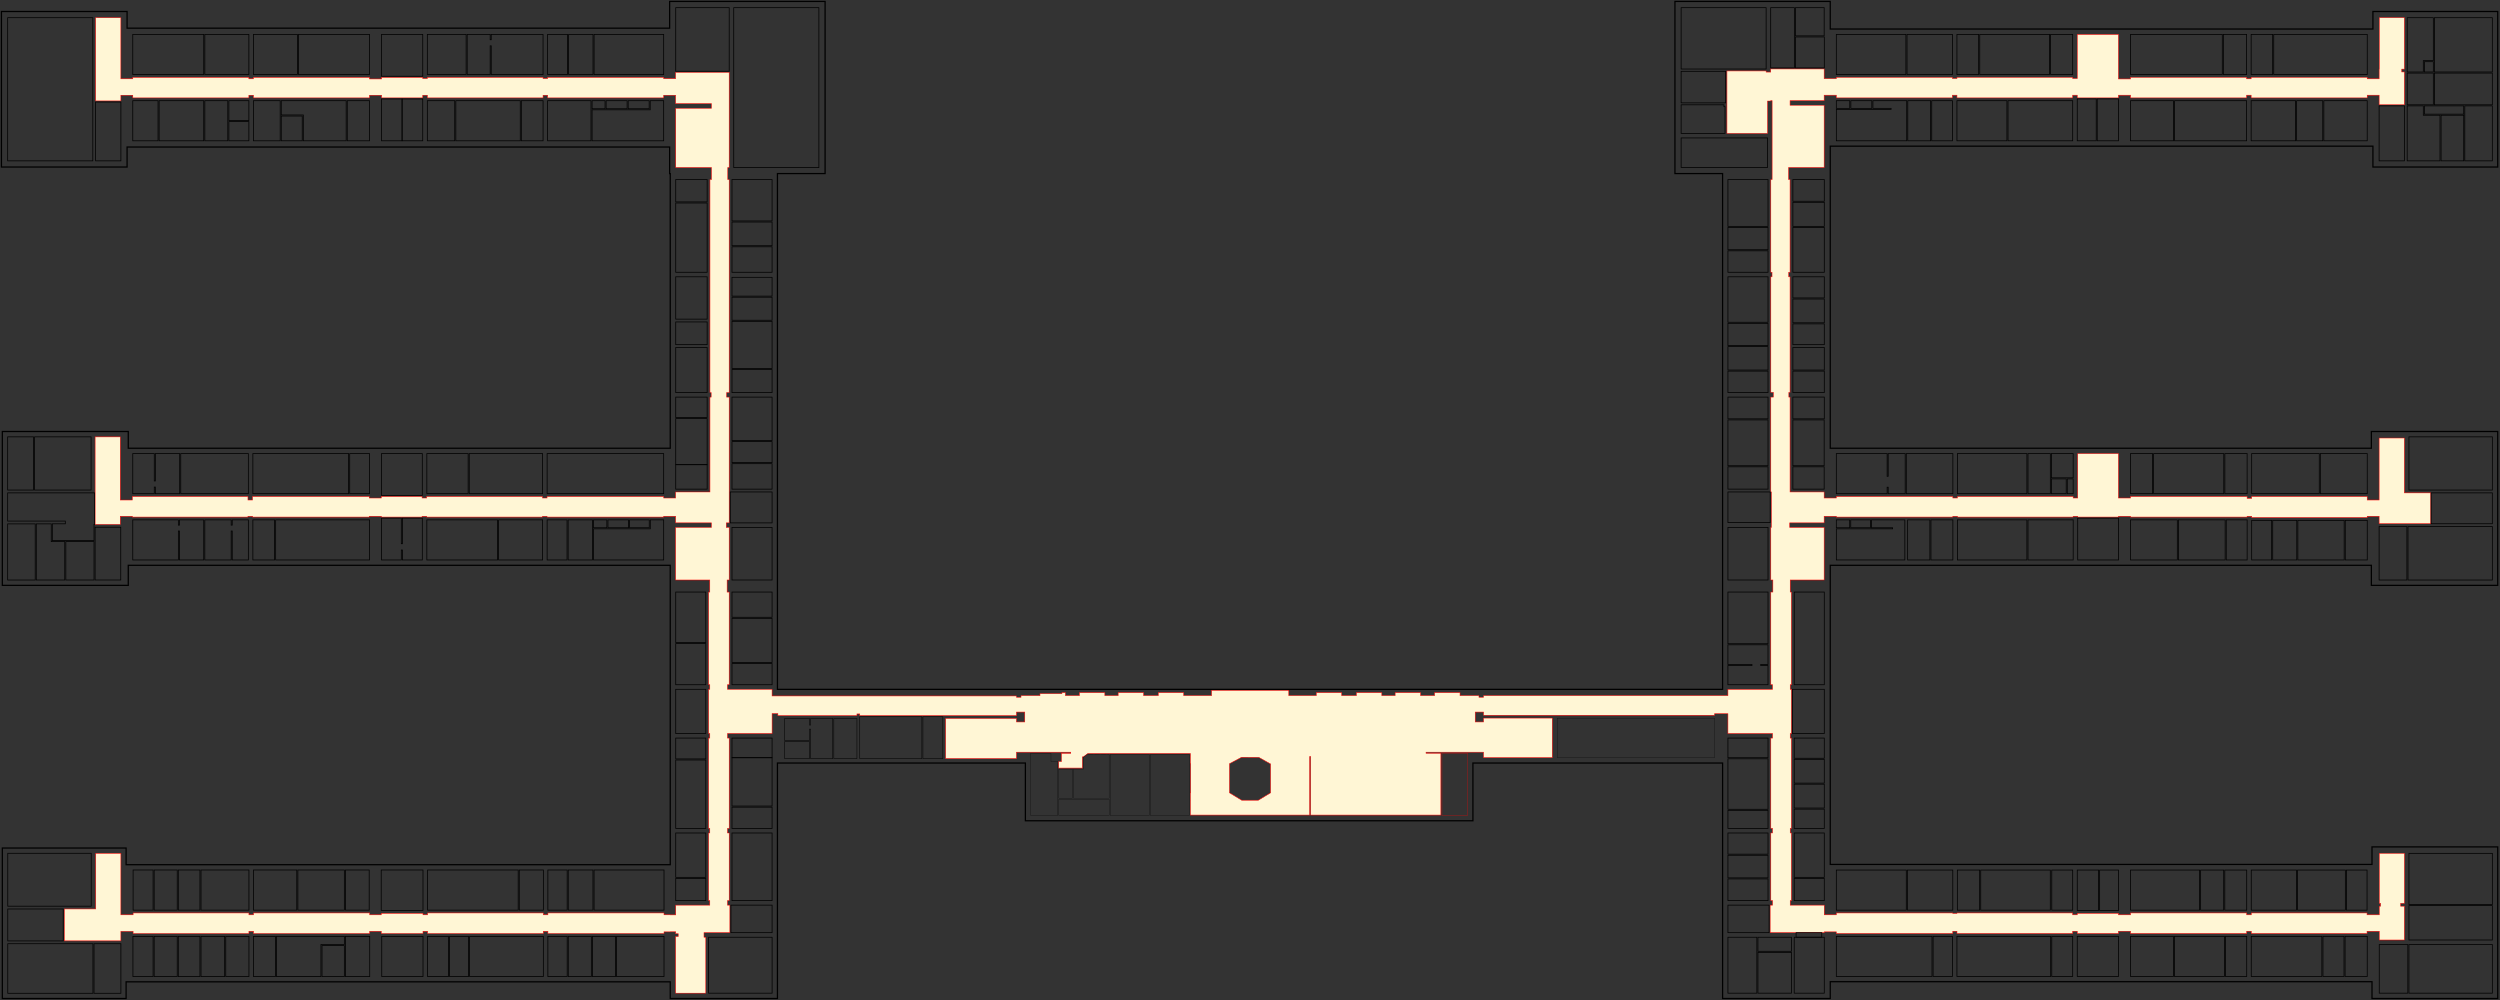 <svg width="739.09pt" height="295.63pt" fill-rule="evenodd" version="1.1" viewBox="0 0 739.09 295.63" xmlns="http://www.w3.org/2000/svg">
 <rect x="0" y="0" width="739.09" height="295.63" fill="#333333" stroke="none"/>
 <g>
  <g>
   <path transform="scale(.75)" d="m37.699 6.977v32.812h9.957v-2.252h4.689v1.053h45.76v-1.053h1.789v1.053h45.76v-1.053h4.742v1.053h16.254v-1.053h1.791v1.053h45.627v-1.053h1.791v1.053h45.758v-1.053h4.689v3.33h14.121v1.799h-14.061v23.367h14.061v4.748h-0.578v83.957h0.473v1.791h-0.473v37.395h-13.543v2.389h-4.691v-0.609h-45.984v0.609h-1.793v-0.609h-45.67v0.609h-1.793v-0.609h-16.084v0.609h-4.748v-0.609h-46.01v1.395h-1.793v-1.395h-45.592v1.395h-4.746v-24.895h-9.914v34.512h9.914v-3.217h4.746v0.318h45.592v-0.318h1.793v0.318h46.01v-0.318h4.748v0.318h16.084v-0.318h1.793v0.318h45.67v-0.318h1.793v0.318h45.984v-0.318h4.691v2.611h14.1v1.791h-14.1v20.73h13.477v4.742h-0.463v36.537h0.463v1.793h-0.463v17.439h0.463v1.791h-0.463v35.615h0.463v1.793h-0.463v26.658h0.463v1.793h-13.422v3.836h-2.16v-0.029h-2.461v-0.734h-45.773v0.734h-1.791v-0.734h-45.645v0.734h-1.793v-0.609h-16.471v0.609h-4.531v-0.734h-45.82v0.734h-1.791v-0.734h-45.664v0.734h-4.809v-24.266h-9.908v21.961h-12.412v12.584h22.32v-3.777h4.809v0.889h45.664v-0.91h1.791v0.91h45.82v-0.91h4.531v0.91h16.471v-0.91h1.793v0.91h45.645v-0.91h1.791v0.91h45.773v-0.66h2.461v-0.029h2.16v0.346h-0.055v0.402h1.029v1.105h-1.029v22.332h11.908v-22.051h-0.711v-1.789h10.199v-10.855h-0.936v-1.793h0.668v-26.658h-0.668v-1.793h0.668v-35.613h-0.668v-1.791h17.58v-7.852h2.275v0.816h31.174v-0.684h1.107v0.684h61.775v-1.422h3.268v3.898h-3.268v-1.369h-27.924v15.805h27.924v-2.525h21.391v0.422h-3.684v3.277h-1.055v2.57h9.326v-4.434h0.422l1.723-1.305h40.418v0.998h-0.014v3.008h0.137v11.473h-0.131v2.863h0.016v0.053h-0.016v5.861h47.029v-23.07h0.395v23.07h51.336v-20.891l-4e-4 -3.474-5.849-3.9e-4v-0.422h22.652v2.16h27.1v-15.594h-27.1v1.523h-3.268v-3.898h3.268v1.268h91.068v-0.609h5.269v7.797h17.58v1.791h-0.668v35.615h0.668v1.793h-0.668v26.658h0.668v1.793h-0.936v10.854h21.342v-0.316h4.744v0.658h45.916v-0.908h1.633v0.908h45.627v-0.908h1.791v0.908h16.254v-0.908h4.742v0.908h45.807v-0.908h1.791v0.908h45.645v-0.898h4.809v3.441h9.904v-13.33h-1.475v-1.107h1.5v-19.729h-9.93v19.729h0.527v1.107h-0.527v3.408h-4.809v-0.736h-45.645v0.736h-1.791v-0.736h-45.807v0.736h-4.742v-0.609h-16.254v0.609h-1.791v-0.736h-45.627v0.178h-1.633v-0.178h-45.916v0.736h-4.744v-3.816h-13.422v-1.793h0.463v-26.658h-0.463v-1.793h0.463v-35.615h-0.463v-1.791h0.463v-17.438h-0.463v-1.793h0.463v-36.537h-0.463v-4.742h13.371v-20.732h-13.572v-1.791h13.572v-2.611h4.795v0.318h45.941v-0.318h1.793v0.318h45.627v-0.318h1.789v0.318h16.07v-0.318h4.742v0.318h45.969v-0.318h1.791v0.508h45.549v-0.508h4.689v2.953h20.377v-12.17h-10.42v-21.615h-9.957v24.432h-4.689v-1.395h-45.549v0.738h-1.791v-0.738h-45.969v0.609h-4.742v-17.52h-16.07v17.52h-1.789v-0.609h-45.627v0.609h-1.793v-0.609h-45.941v0.609h-4.795v-2.389h-13.438v-37.393h-0.473v-1.863h0.471v-45.553l-0.523-2e-3v-1.793h0.525v-36.537h-0.578v-4.742h14.016v-24.561h-13.438v-1.791h13.438v-2.152h4.795v1.053h45.758v-1.053h1.791v1.053h45.627v-1.053h1.791v1.053h16.254v-1.053h4.742v1.053h45.76v-1.053h1.791v1.053h45.76v-1.053h4.689v3.779h9.957v-12.961h-1.027v-1.107h1.027v-20.27h-9.904v20.27h-0.053v3.809h-4.689v-0.58h-45.76v0.58h-1.789v-0.58h-45.762v0.633h-4.742v-17.545h-16.254v17.387h-1.791v-0.475h-45.627v0.475h-1.791v-0.475h-45.758v0.527h-4.795v-3.82h-21.076v1.225h-1.791v-0.434h-15.451v24.604h16.008v-12.752h1.234v-0.139h0.559v31.096h-0.506v36.535h0.475v1.793s-0.394 2e-3 -0.471 2e-3v45.553h0.998v1.863h-1.002v37.393h0.211v13.979h-0.211v20.73h0.809v4.742h-0.809v36.537h0.668v1.793h-17.58v2.504h-96.338v0.633h-1.791v-0.633h-7.467v-1.195h-10.037v1.195h-5.506v-1.195h-10.037v1.195h-5.242v-1.195h-10.037v1.195h-5.769v-1.195h-10.037v1.195h-10.824v-2.107h-30.453v2.107h-10.971v-1.195h-10.037v1.195h-5.769v-1.195h-10.037v1.195h-5.242v-1.195h-10.037v1.195h-5.506v-1.195h-1.385v0.432h-8.65v0.764h-7.469v0.633h-1.791v-0.521h-96.332v-2.613h-17.58v-1.793h0.668v-36.537h-0.809v-4.742h0.809v-20.732h-1.129v-1.791h1.129v-49.578h-1.002v-1.791h1.002v-83.957h-0.549v-4.742h0.549v-37.541h-21.129v2.504h-4.689v-0.527h-45.758v0.475h-1.791v-0.475h-45.627v0.475h-1.791v-0.475h-16.254v0.633h-4.742v-0.633h-45.76v0.58h-1.789v-0.58h-45.76v0.58h-4.689v-24.078zm451.74 291.52 6.748 0.043 4.648 2.609v11.357l-4.812 2.916h-6.584c-1.423-0.777-3.394-2.145-4.791-2.916v-11.473z" fill="#fff6d5" fill-rule="evenodd" stroke="#f00" stroke-width=".2"/>
   <path d="m197.97 0.43v7.904h-160.4v-4.939h-37.145v45.996h37.145v-5.928h160.4v7.863h0.179v81.188h-160.23v-4.939h-37.229v45.479h37.229v-5.927h160.23v88.515h-160.87v-4.939h-36.59v44.494h36.59v-4.939h160.87v4.939h31.69v-69.622h73.3v17.067h132.31v-17.067h73.812v69.622h31.829v-4.976h160.16v4.976h37.168v-44.828h-37.168v5.191h-160.16v-88.432h159.97v5.927h37.351v-45.482h-37.351v4.939h-159.97v-89.309h160.43v6.186h36.893v-45.998h-36.893v5.197h-160.43v-8.161h-45.917v50.882h14.087v152.5h-279.42v-152.49h14.087v-50.896h-45.956z" fill="none" stroke="#000" stroke-width=".374"/>
   <path id="aud-a115" transform="scale(.75)" d="m309.29 283.21v8.67h9.799v-4.482h0.422v11.617h8.746v-15.805h-8.746v2.607h-0.422v-2.607h-9.799z" fill="none" stroke="#000" stroke-width=".2"/>
   <rect x="231.97" y="219.23" width="7.349" height="5.035" fill="none" stroke="#000" stroke-width=".15"/>
   <rect id="aud-a113" x="246.51" y="212.41" width="6.836" height="11.854" fill="none" stroke="#000" stroke-width=".15"/>
   <rect id="aud-a111" x="254.18" y="211.9" width="18.355" height="12.368" fill="none" stroke="#000" stroke-width=".15"/>
   <rect x="272.85" y="211.9" width="5.888" height="12.368" fill="none" stroke="#000" stroke-width=".15"/>
  </g>
  <g fill="none">
   <g stroke="#000" stroke-width=".225">
    <rect id="aud-k124" x="199.77" y="53.085" width="9.286" height="6.608" ref="aud-k124"/>
    <rect id="aud-k127" x="216.4" y="53.085" width="11.854" height="12.233" ref="aud-k127"/>
    <rect id="aud-k122" x="199.77" y="60.009" width="9.286" height="20.48" ref="aud-k122"/>
    <rect id="aud-k125" x="216.4" y="65.634" width="11.854" height="7.014" ref="aud-k125"/>
    <rect id="aud-k123" x="216.4" y="72.964" width="11.854" height="7.525" ref="aud-k123"/>
    <rect id="aud-k120" x="199.77" y="81.833" width="9.286" height="12.515" ref="aud-k120"/>
    <rect id="aud-k121" x="216.4" y="81.984" width="11.854" height="5.561" ref="aud-k121"/>
    <rect id="aud-k119" x="216.4" y="87.861" width="11.854" height="6.817" ref="aud-k119"/>
    <rect id="aud-k117" x="216.4" y="94.994" width="11.854" height="13.929" ref="aud-k117"/>
    <rect id="aud-k118a" x="199.77" y="95.178" width="9.286" height="6.717" ref="aud-k118a"/>
    <rect id="aud-k118" x="199.77" y="102.73" width="9.286" height="13.328" ref="aud-k118"/>
    <rect id="aud-k115" x="216.4" y="109.24" width="11.854" height="6.814" ref="aud-k115"/>
    <rect id="aud-k116" x="199.77" y="117.4" width="9.286" height="6.035" ref="aud-k116"/>
    <rect id="aud-k113" x="216.4" y="117.4" width="11.854" height="12.845" ref="aud-k113"/>
    <rect id="aud-k114" x="199.77" y="123.75" width="9.286" height="13.633" ref="aud-k114"/>
    <rect id="aud-k111" x="216.4" y="130.56" width="11.854" height="6.204" ref="aud-k111"/>
    <rect id="aud-k112" x="199.77" y="137.38" width="9.286" height="7.231" ref="aud-k112"/>
    <rect x="216.4" y="137.08" width="11.854" height="7.528"/>
    <rect id="aud-k109b" x="215.89" y="145.44" width="12.368" height="9.145" ref="aud-k109b"/>
    <rect id="aud-k109a" x="216.4" y="155.92" width="11.854" height="15.549" ref="aud-k109a"/>
    <rect id="aud-k110" x="199.77" y="175.03" width="8.891" height="14.926" ref="aud-k110"/>
    <rect x="216.4" y="175.03" width="11.854" height="7.458"/>
    <rect id="aud-k109" x="216.4" y="182.8" width="11.854" height="13.04" ref="aud-k109"/>
    <rect id="aud-k107" x="216.4" y="196.16" width="11.854" height="6.274" ref="aud-k107"/>
    <rect id="aud-k110a" x="199.77" y="190.27" width="8.891" height="12.162" ref="aud-k110a"/>
    <rect id="aud-k108a" x="199.77" y="203.78" width="8.891" height="13.079" ref="aud-k108a"/>
    <rect id="aud-k108" x="199.77" y="218.2" width="8.891" height="6.167" ref="aud-k108"/>
    <rect x="216.4" y="218.2" width="11.854" height="5.811"/>
    <rect id="aud-k105" x="216.4" y="224.01" width="11.854" height="14.288" ref="aud-k105"/>
    <rect id="aud-k103" x="216.4" y="238.62" width="11.854" height="6.297" ref="aud-k103"/>
    <rect id="aud-k106" x="199.77" y="224.68" width="8.891" height="20.229" ref="aud-k106"/>
    <rect id="aud-k101" x="216.4" y="246.26" width="11.854" height="19.994" ref="aud-k101"/>
    <rect id="aud-k102" x="199.77" y="259.69" width="8.891" height="6.564" ref="aud-k102"/>
    <rect id="aud-k104" x="199.77" y="246.26" width="8.891" height="13.114" ref="aud-k104"/>
    <rect x="209.49" y="277.08" width="18.77" height="16.538"/>
    <rect id="aud-k101a" x="216.09" y="267.59" width="12.167" height="8.14" ref="aud-k101a"/>
   </g>
   <g stroke="#000">
    <rect x="2.269" y="5.232" width="25.171" height="42.321" stroke-width=".225"/>
    <rect id="aud-g101" x="28.27" y="30.156" width="7.468" height="17.397" stroke-width=".225" ref="aud-g101"/>
    <rect id="aud-g102" x="39.255" y="10.172" width="20.983" height="11.854" stroke-width=".225" ref="aud-g102"/>
    <rect x="60.554" y="10.172" width="13.02" height="11.854" stroke-width=".225"/>
    <rect id="aud-g106" x="74.917" y="10.172" width="13.001" height="11.854" stroke-width=".225" ref="aud-g106"/>
    <rect id="aud-g108" x="88.234" y="10.172" width="21.002" height="11.854" stroke-width=".225" ref="aud-g108"/>
    <rect id="aud-g110" x="112.79" y="10.172" width="12.19" height="12.368" stroke-width=".225" ref="aud-g110"/>
    <rect id="aud-g110a" x="126.33" y="10.172" width="11.471" height="11.854" stroke-width=".225" ref="aud-g110a"/>
    <path id="aud-g110b" transform="scale(.75)" d="m184.15 13.562v15.807h9.062v-11.303h0.422v11.303h20.426v-15.807h-20.426v2.107h-0.422v-2.107h-9.062z" stroke-width=".3" ref="aud-g110b"/>
    <rect id="aud-g112" x="161.89" y="10.172" width="5.889" height="11.854" stroke-width=".225" ref="aud-g112"/>
    <rect id="aud-g112a" x="168.1" y="10.172" width="7.221" height="11.854" stroke-width=".225" ref="aud-g112a"/>
    <rect id="aud-g114" x="175.63" y="10.172" width="20.577" height="11.854" stroke-width=".225" ref="aud-g114"/>
    <rect x="199.77" y="2.269" width="15.806" height="18.789" stroke-width=".225"/>
    <rect x="216.92" y="2.269" width="25.172" height="47.26" stroke-width=".225"/>
    <rect x="39.255" y="29.771" width="7.468" height="11.855" stroke-width=".225"/>
    <rect id="aud-g105" x="47.039" y="29.771" width="13.198" height="11.855" stroke-width=".225" ref="aud-g105"/>
    <rect id="aud-g107" x="60.554" y="29.771" width="6.797" height="11.855" stroke-width=".225" ref="aud-g107"/>
    <rect x="67.666" y="35.95" width="5.908" height="5.676" stroke-width=".225"/>
    <rect id="aud-g107a" x="67.666" y="29.771" width="5.908" height="5.863" stroke-width=".225" ref="aud-g107a"/>
    <rect id="aud-g109a" x="74.917" y="29.771" width="7.913" height="11.855" stroke-width=".225" ref="aud-g109a"/>
    <rect x="83.146" y="34.305" width="6.204" height="7.321" stroke-width=".225"/>
    <path id="aud-g109" transform="scale(.75)" d="m110.86 39.695v5.623h8.693v10.184h16.9v-10.184-5.623h-25.594z" stroke-width=".3" ref="aud-g109"/>
    <rect id="aud-g111" x="102.66" y="29.771" width="6.579" height="11.855" stroke-width=".225" ref="aud-g111"/>
    <rect id="aud-g113" x="112.79" y="29.258" width="6.081" height="12.368" stroke-width=".225" ref="aud-g113"/>
    <rect id="aud-g115a" x="118.87" y="29.258" width="6.109" height="12.368" stroke-width=".225" ref="aud-g115a"/>
    <rect id="aud-g115" x="126.33" y="29.771" width="8.112" height="11.855" stroke-width=".225" ref="aud-g115"/>
    <rect id="aud-g117" x="134.76" y="29.771" width="19.047" height="11.855" stroke-width=".225" ref="aud-g117"/>
    <rect id="aud-g119" x="154.12" y="29.771" width="6.429" height="11.855" stroke-width=".225" ref="aud-g119"/>
    <rect id="aud-g121" x="161.89" y="29.771" width="12.833" height="11.855" stroke-width=".225" ref="aud-g121"/>
    <rect x="175.04" y="29.771" width="3.833" height="2.38" stroke-width=".225"/>
    <rect x="179.19" y="29.771" width="6.204" height="2.38" stroke-width=".225"/>
    <rect x="185.71" y="29.771" width="6.204" height="2.38" stroke-width=".225"/>
    <path transform="scale(.75)" d="m256.3 39.695v3.594h-22.92v12.213h22.92 5.307v-15.807h-5.307z" stroke-width=".3"/>
   </g>
   <g stroke="#000">
    <rect id="aud-i101" x="510.84" y="53.085" width="11.854" height="13.833" stroke-width=".225" ref="aud-i101"/>
    <rect id="aud-i103" x="510.84" y="67.234" width="11.854" height="6.599" stroke-width=".225" ref="aud-i103"/>
    <rect id="aud-i102" x="530.04" y="53.085" width="9.286" height="6.41" stroke-width=".225" ref="aud-i102"/>
    <rect id="aud-i104" x="530.04" y="59.811" width="9.286" height="7.107" stroke-width=".225" ref="aud-i104"/>
    <rect id="aud-i106" x="530.04" y="67.234" width="9.286" height="13.255" stroke-width=".225" ref="aud-i106"/>
    <rect id="aud-i105" x="510.84" y="74.149" width="11.854" height="6.34" stroke-width=".225" ref="aud-i105"/>
    <rect id="aud-i107" x="510.84" y="81.833" width="11.854" height="13.437" stroke-width=".225" ref="aud-i107"/>
    <rect id="aud-i108" x="530.04" y="81.833" width="9.286" height="6.252" stroke-width=".225" ref="aud-i108"/>
    <rect id="aud-i110" x="530.04" y="88.401" width="9.286" height="7.033" stroke-width=".225" ref="aud-i110"/>
    <rect id="aud-i109" x="510.84" y="95.586" width="11.854" height="6.566" stroke-width=".225" ref="aud-i109"/>
    <rect x="530.04" y="95.751" width="9.286" height="6.144" stroke-width=".225"/>
    <rect id="aud-i111" x="510.84" y="102.47" width="11.854" height="6.929" stroke-width=".225" ref="aud-i111"/>
    <rect id="aud-i112" x="530.04" y="102.73" width="9.286" height="6.672" stroke-width=".225" ref="aud-i112"/>
    <rect id="aud-i114" x="530.04" y="109.71" width="9.286" height="6.34" stroke-width=".225" ref="aud-i114"/>
    <rect id="aud-i113" x="510.84" y="109.71" width="11.854" height="6.34" stroke-width=".225" ref="aud-i113"/>
    <rect id="aud-i115" x="510.84" y="117.4" width="11.854" height="6.43" stroke-width=".225" ref="aud-i115"/>
    <rect id="aud-i116" x="530.03" y="117.39" width="9.292" height="6.438" stroke-width=".225" ref="aud-i116"/>
    <rect id="aud-i118" x="530.04" y="124.14" width="9.247" height="13.554" stroke-width=".225" ref="aud-i118"/>
    <rect id="aud-i117" x="510.84" y="124.14" width="11.854" height="13.554" stroke-width=".225" ref="aud-i117"/>
    <rect id="aud-i117a" x="510.84" y="138.01" width="11.854" height="6.593" stroke-width=".225" ref="aud-i117a"/>
    <rect id="aud-i120" x="530.04" y="138.01" width="9.247" height="6.599" stroke-width=".225" ref="aud-i120"/>
    <rect id="aud-i119a" x="510.84" y="145.44" width="12.487" height="9.046" stroke-width=".225" ref="aud-i119a"/>
    <rect id="aud-i119" x="510.84" y="155.92" width="11.854" height="15.549" stroke-width=".225" ref="aud-i119"/>
    <rect id="aud-i121a" x="510.84" y="175.03" width="11.854" height="15.282" stroke-width=".225" ref="aud-i121a"/>
    <rect id="aud-i122" x="530.43" y="175.03" width="8.891" height="27.404" stroke-width=".225" ref="aud-i122"/>
    <path id="aud-i121" transform="scale(.75)" d="m681.11 254.17v7.744h9.484v0.422h-9.484v7.574h15.805v-7.574h-2.869v-0.422h2.869v-7.744h-15.805z" stroke-width=".3" ref="aud-i121"/>
    <rect id="aud-i124b" x="529.92" y="203.78" width="9.404" height="13.079" stroke-width=".225" ref="aud-i124b"/>
    <rect id="aud-i124" x="530.43" y="218.2" width="8.891" height="5.969" stroke-width=".225" ref="aud-i124"/>
    <rect id="aud-i126" x="530.43" y="224.49" width="8.891" height="7.031" stroke-width=".225" ref="aud-i126"/>
    <rect x="530.43" y="231.83" width="8.891" height="7.059" stroke-width=".225"/>
    <rect id="aud-i130" x="530.43" y="239.21" width="8.891" height="5.704" stroke-width=".225" ref="aud-i130"/>
    <rect id="aud-i132" x="530.43" y="246.26" width="8.891" height="13.114" stroke-width=".225" ref="aud-i132"/>
    <rect id="aud-i134" x="530.43" y="259.69" width="8.891" height="6.564" stroke-width=".225" ref="aud-i134"/>
    <rect id="aud-i131a" x="510.84" y="267.59" width="12.167" height="8.14" stroke-width=".225" ref="aud-i131a"/>
    <rect id="aud-i129" x="510.84" y="259.84" width="11.854" height="6.406" stroke-width=".225" ref="aud-i129"/>
    <rect id="aud-i127" x="510.84" y="252.84" width="11.854" height="6.693" stroke-width=".225" ref="aud-i127"/>
    <rect id="aud-i125" x="510.84" y="246.26" width="11.854" height="6.263" stroke-width=".225" ref="aud-i125"/>
    <rect id="aud-i123a" x="510.84" y="239.56" width="11.854" height="5.349" stroke-width=".225" ref="aud-i123a"/>
    <rect id="aud-i123" x="510.84" y="224.33" width="11.854" height="14.92" stroke-width=".225" ref="aud-i123"/>
    <rect x="510.84" y="218.2" width="11.854" height="5.811" stroke-width=".225"/>
    <rect x="510.84" y="277.08" width="8.555" height="16.538" stroke-width=".225"/>
    <rect x="519.71" y="281.55" width="9.899" height="12.067" stroke-width=".225"/>
    <rect id="aud-i131" x="519.71" y="277.08" width="9.899" height="4.155" stroke-width=".225" ref="aud-i131"/>
    <rect x="530.43" y="277.08" width="8.891" height="16.538" stroke-width=".225"/>
    <rect x="530.99" y="275.73" width="7.587" height="1.343" stroke-width=".225"/>
   </g>
   <g stroke="#000" stroke-width=".225">
    <rect x="542.88" y="257.22" width="20.686" height="11.855"/>
    <rect id="aud-d119" x="563.88" y="257.22" width="13.435" height="11.855" ref="aud-d119"/>
    <rect id="aud-d117" x="578.66" y="257.22" width="6.599" height="11.855" ref="aud-d117"/>
    <rect id="aud-d113a" x="606.58" y="257.22" width="6.184" height="11.855" ref="aud-d113a"/>
    <rect id="aud-d115" x="585.58" y="257.22" width="20.558" height="11.855" ref="aud-d115"/>
    <rect id="aud-d113" x="614.11" y="257.22" width="6.303" height="11.949" ref="aud-d113"/>
    <rect id="aud-d111" x="620.73" y="257.22" width="5.571" height="11.949" ref="aud-d111"/>
    <rect id="aud-d109" x="629.86" y="257.22" width="20.419" height="11.855" ref="aud-d109"/>
    <rect id="aud-d109a" x="650.59" y="257.22" width="6.822" height="11.855" ref="aud-d109a"/>
    <rect id="aud-d107" x="657.73" y="257.22" width="6.48" height="11.855" ref="aud-d107"/>
    <rect id="aud-d105a" x="665.55" y="257.22" width="13.371" height="11.855" ref="aud-d105a"/>
    <rect id="aud-d105b" x="679.24" y="257.22" width="14.127" height="11.855" ref="aud-d105b"/>
    <rect id="aud-d103" x="693.68" y="257.22" width="6.105" height="11.855" ref="aud-d103"/>
    <rect id="aud-d101" x="712.17" y="252.28" width="24.657" height="15.134" ref="aud-d101"/>
    <rect id="aud-d100" x="712.17" y="267.73" width="24.657" height="10.166" ref="aud-d100"/>
    <rect x="712.17" y="279.24" width="24.657" height="14.374"/>
    <rect id="aud-d102" x="703.39" y="279.24" width="8.456" height="14.374" ref="aud-d102"/>
    <rect id="aud-d120" x="542.88" y="276.82" width="28.293" height="11.854" ref="aud-d120"/>
    <rect id="aud-d118" x="571.49" y="276.82" width="5.71" height="11.854" ref="aud-d118"/>
    <rect id="aud-d116" x="578.54" y="276.82" width="27.72" height="11.854" ref="aud-d116"/>
    <rect id="aud-d114a" x="606.58" y="276.82" width="6.184" height="11.854" ref="aud-d114a"/>
    <rect id="aud-d114" x="614.11" y="276.82" width="12.19" height="11.854" ref="aud-d114"/>
    <rect id="aud-d112a" x="629.86" y="276.82" width="12.674" height="11.854" ref="aud-d112a"/>
    <rect id="aud-d112" x="642.85" y="276.82" width="14.764" height="11.854" ref="aud-d112"/>
    <rect id="aud-d110" x="657.93" y="276.82" width="6.283" height="11.854" ref="aud-d110"/>
    <rect id="aud-d108" x="665.55" y="276.82" width="20.879" height="11.854" ref="aud-d108"/>
    <rect x="686.75" y="276.82" width="6.223" height="11.854"/>
    <rect id="aud-d104" x="693.29" y="276.82" width="6.549" height="11.854" ref="aud-d104"/>
   </g>
   <g stroke="#000">
    <path id="aud-e117" transform="scale(.75)" d="m723.84 178.79v15.807h20.027v-2.553h0.422v2.553h6.697v-15.807h-6.697v8.957h-0.422v-8.957h-20.027z" stroke-width=".3" ref="aud-e117"/>
    <rect id="aud-e115" x="563.56" y="134.09" width="13.781" height="11.854" stroke-width=".225" ref="aud-e115"/>
    <rect id="aud-e113" x="578.68" y="134.09" width="20.547" height="11.854" stroke-width=".225" ref="aud-e113"/>
    <rect id="aud-e111" x="599.55" y="134.09" width="6.599" height="11.854" stroke-width=".225" ref="aud-e111"/>
    <rect x="606.46" y="134.09" width="6.441" height="7.172" stroke-width=".225"/>
    <rect x="611.16" y="141.58" width="1.739" height="4.366" stroke-width=".225"/>
    <rect x="606.46" y="141.58" width="4.386" height="4.366" stroke-width=".225"/>
    <rect id="aud-e109" x="629.86" y="134.09" width="6.52" height="11.854" stroke-width=".225" ref="aud-e109"/>
    <rect id="aud-e107" x="636.69" y="134.09" width="20.745" height="11.854" stroke-width=".225" ref="aud-e107"/>
    <rect id="aud-e107a" x="657.75" y="134.09" width="6.579" height="11.854" stroke-width=".225" ref="aud-e107a"/>
    <rect id="aud-e105" x="665.68" y="134.09" width="19.975" height="11.854" stroke-width=".225" ref="aud-e105"/>
    <rect id="aud-e103" x="685.97" y="134.09" width="13.87" height="11.854" stroke-width=".225" ref="aud-e103"/>
    <rect id="aud-e101" x="712.17" y="129.15" width="24.657" height="15.727" stroke-width=".225" ref="aud-e101"/>
    <rect id="aud-e102a" x="718.73" y="145.71" width="18.088" height="9.128" stroke-width=".225" ref="aud-e102a"/>
    <rect id="aud-e104a" x="703.35" y="155.67" width="8.219" height="15.806" stroke-width=".225" ref="aud-e104a"/>
    <rect id="aud-e102" x="711.89" y="155.67" width="24.934" height="15.806" stroke-width=".225" ref="aud-e102"/>
    <rect id="aud-e104" x="693.34" y="153.83" width="6.5" height="11.714" stroke-width=".225" ref="aud-e104"/>
    <rect id="aud-e106" x="679.33" y="153.83" width="13.692" height="11.714" stroke-width=".225" ref="aud-e106"/>
    <rect id="aud-e108" x="671.9" y="153.83" width="7.113" height="11.714" stroke-width=".225" ref="aud-e108"/>
    <rect id="aud-e110" x="665.68" y="153.83" width="5.908" height="11.714" stroke-width=".225" ref="aud-e110"/>
    <rect id="aud-e112" x="658.15" y="153.69" width="6.184" height="11.855" stroke-width=".225" ref="aud-e112"/>
    <rect id="aud-e114" x="644" y="153.69" width="13.831" height="11.855" stroke-width=".225" ref="aud-e114"/>
    <rect id="aud-e116" x="629.86" y="153.69" width="13.83" height="11.855" stroke-width=".225" ref="aud-e116"/>
    <rect id="aud-e118" x="614.25" y="153.18" width="12.052" height="12.369" stroke-width=".225" ref="aud-e118"/>
    <rect id="aud-e120" x="599.55" y="153.69" width="13.356" height="11.855" stroke-width=".225" ref="aud-e120"/>
    <rect id="aud-e122" x="578.68" y="153.69" width="20.547" height="11.855" stroke-width=".225" ref="aud-e122"/>
    <rect id="aud-e124" x="570.86" y="153.69" width="6.481" height="11.855" stroke-width=".225" ref="aud-e124"/>
    <rect id="aud-e126" x="563.97" y="153.69" width="6.574" height="11.855" stroke-width=".225" ref="aud-e126"/>
    <rect x="542.88" y="153.69" width="3.956" height="2.334" stroke-width=".225"/>
    <rect x="547.15" y="153.69" width="5.809" height="2.334" stroke-width=".225"/>
    <path transform="scale(.75)" d="m737.71 204.92v3.111h8.326v0.424h-22.188v12.271h27.008v-12.271-0.424-3.111h-13.146z" stroke-width=".3"/>
   </g>
   <g stroke="#000">
    <rect x="497" y="2.269" width="25.132" height="18.137" stroke-width=".225"/>
    <rect x="523.48" y="2.269" width="6.999" height="17.801" stroke-width=".225"/>
    <rect x="530.8" y="2.269" width="8.491" height="8.337" stroke-width=".225"/>
    <rect x="530.8" y="10.923" width="8.53" height="9.147" stroke-width=".225"/>
    <rect x="497" y="21.078" width="13.159" height="9.335" stroke-width=".225"/>
    <path transform="scale(.75)" d="m662.67 41.314v0.727 10.537h17.295v-10.537h-0.408v-0.727h-16.887z" stroke-width=".3"/>
    <rect x="542.88" y="29.771" width="3.981" height="2.261" stroke-width=".225"/>
    <rect x="547.18" y="29.771" width="6.204" height="2.261" stroke-width=".225"/>
    <path transform="scale(.75)" d="m738.27 39.695v3.014h7.166v0.422h-21.588v12.371h27.752v-12.371-0.422-3.014h-6.164-7.166z" stroke-width=".3"/>
    <rect id="aud-j120" x="564.01" y="29.771" width="6.758" height="11.855" stroke-width=".225" ref="aud-j120"/>
    <rect id="aud-j118" x="571.09" y="29.771" width="6.115" height="11.855" stroke-width=".225" ref="aud-j118"/>
    <rect id="aud-j116" x="578.54" y="29.771" width="14.779" height="11.855" stroke-width=".225" ref="aud-j116"/>
    <rect id="aud-j114" x="593.64" y="29.771" width="19.125" height="11.855" stroke-width=".225" ref="aud-j114"/>
    <rect id="aud-j112" x="614.11" y="29.247" width="5.607" height="12.379" stroke-width=".225" ref="aud-j112"/>
    <rect id="aud-j110" x="620.01" y="29.242" width="6.287" height="12.384" stroke-width=".225" ref="aud-j110"/>
    <rect id="aud-j108" x="629.86" y="29.771" width="12.704" height="11.855" stroke-width=".225" ref="aud-j108"/>
    <rect id="aud-j106" x="642.88" y="29.771" width="21.299" height="11.855" stroke-width=".225" ref="aud-j106"/>
    <rect id="aud-j104b" x="665.52" y="29.771" width="13.139" height="11.855" stroke-width=".225" ref="aud-j104b"/>
    <rect id="aud-j104a" x="678.97" y="29.771" width="7.725" height="11.855" stroke-width=".225" ref="aud-j104a"/>
    <rect id="aud-j104" x="687.01" y="29.771" width="12.822" height="11.855" stroke-width=".225" ref="aud-j104"/>
    <rect id="aud-j101g" x="703.35" y="31.302" width="7.468" height="16.251" stroke-width=".225" ref="aud-j101g"/>
    <path id="aud-j101v" transform="scale(.75)" d="m948.87 41.736v21.668h6.348 6.586v-17.98h-6.586v-3.688h-6.348z" stroke-width=".3" ref="aud-j101v"/>
    <rect x="721.67" y="34.068" width="6.698" height="13.485" stroke-width=".225"/>
    <rect id="aud-j101d" x="728.68" y="31.302" width="8.14" height="16.251" stroke-width=".225" ref="aud-j101d"/>
    <rect x="716.73" y="31.302" width="11.637" height="2.45" stroke-width=".225"/>
    <rect x="711.65" y="21.6" width="7.725" height="9.386" stroke-width=".225"/>
    <rect id="aud-j101b" x="719.69" y="21.6" width="17.129" height="9.386" stroke-width=".225" ref="aud-j101b"/>
    <path id="aud-j101e" transform="scale(.75)" d="m948.87 6.977v16.926 4.477h6.348v-4.477h3.951v-16.926h-10.299z" stroke-width=".3" ref="aud-j101e"/>
    <rect x="716.73" y="18.242" width="2.647" height="3.042" stroke-width=".225"/>
    <rect id="aud-j101a" x="719.69" y="5.232" width="17.129" height="16.052" stroke-width=".225" ref="aud-j101a"/>
    <rect id="aud-j103" x="672.2" y="10.172" width="27.641" height="11.854" stroke-width=".225" ref="aud-j103"/>
    <rect id="aud-j105" x="665.52" y="10.172" width="6.362" height="11.854" stroke-width=".225" ref="aud-j105"/>
    <rect id="aud-j107" x="657.3" y="10.172" width="6.876" height="11.854" stroke-width=".225" ref="aud-j107"/>
    <rect id="aud-j109" x="629.86" y="10.172" width="27.127" height="11.854" stroke-width=".225" ref="aud-j109"/>
    <rect id="aud-j111" x="606.23" y="10.172" width="6.531" height="11.854" stroke-width=".225" ref="aud-j111"/>
    <rect id="aud-j113" x="585.29" y="10.172" width="20.627" height="11.854" stroke-width=".225" ref="aud-j113"/>
    <rect id="aud-j115" x="578.54" y="10.172" width="6.429" height="11.854" stroke-width=".225" ref="aud-j115"/>
    <rect id="aud-j117" x="563.78" y="10.172" width="13.426" height="11.854" stroke-width=".225" ref="aud-j117"/>
    <rect id="aud-j119" x="542.88" y="10.172" width="20.577" height="11.854" stroke-width=".225" ref="aud-j119"/>
    <rect x="497" y="40.776" width="25.55" height="8.713" stroke-width=".225"/>
   </g>
   <g stroke="#000">
    <rect x="2.269" y="129.15" width="7.626" height="15.727" stroke-width=".225"/>
    <rect x="10.211" y="129.15" width="16.715" height="15.727" stroke-width=".225"/>
    <path id="aud-v100" transform="scale(.75)" d="m3.025 194.28v11.117h22.719v1.078h-5.125v6.588h16.441v-6.35h0.211v-0.209-0.029-1.078-11.117h-34.246z" stroke-width=".3" ref="aud-v100"/>
    <rect x="2.269" y="154.88" width="8.138" height="16.596" stroke-width=".225"/>
    <path transform="scale(.75)" d="m14.297 206.5v22.127h5.902 5.334v-15.148h-5.334v-6.979h-5.902z" stroke-width=".3"/>
    <rect x="19.466" y="160.11" width="8.33" height="11.361" stroke-width=".225"/>
    <rect x="28.112" y="155.86" width="7.587" height="15.609" stroke-width=".225"/>
    <path id="aud-v105" transform="scale(.75)" d="m52.34 204.92v15.807h17.967v-11.42h0.422v11.42h9.588v-15.807h-9.588v2.082h-0.422v-2.082h-17.967z" stroke-width=".3" ref="aud-v105"/>
    <path id="aud-v107" transform="scale(.75)" d="m80.738 204.92v15.807h10.379v-11.42h0.422v11.42h6.35v-15.807h-6.35v2.082h-0.422v-2.082h-10.379z" stroke-width=".3" ref="aud-v107"/>
    <rect id="aud-v109" x="74.759" y="153.69" width="6.421" height="11.855" stroke-width=".225" ref="aud-v109"/>
    <rect id="aud-v113" x="81.497" y="153.69" width="27.739" height="11.855" stroke-width=".225" ref="aud-v113"/>
    <path id="aud-v115" transform="scale(.75)" d="m150.39 204.24v16.492h7.797v-3.936h0.422v3.936h7.852v-16.492h-7.852v10.082h-0.422v-10.082h-7.797z" stroke-width=".3" ref="aud-v115"/>
    <rect id="aud-v119" x="126.19" y="153.69" width="20.904" height="11.855" stroke-width=".225" ref="aud-v119"/>
    <rect x="147.41" y="153.69" width="13.001" height="11.855" stroke-width=".225"/>
    <rect id="aud-v121" x="161.75" y="153.69" width="5.888" height="11.855" stroke-width=".225" ref="aud-v121"/>
    <rect id="aud-v123" x="167.96" y="153.69" width="7.187" height="11.855" stroke-width=".225" ref="aud-v123"/>
    <path transform="scale(.75)" d="m256.34 204.92v3.535h-22.393v12.271h22.393 5.273v-15.807h-5.273z" stroke-width=".3"/>
    <rect x="175.46" y="153.69" width="3.951" height="2.334" stroke-width=".225"/>
    <rect x="179.73" y="153.69" width="6.086" height="2.334" stroke-width=".225"/>
    <rect x="186.13" y="153.69" width="5.809" height="2.334" stroke-width=".225"/>
    <rect id="aud-v112" x="161.75" y="134.09" width="34.457" height="11.854" stroke-width=".225" ref="aud-v112"/>
    <rect id="aud-v110" x="138.72" y="134.09" width="21.694" height="11.854" stroke-width=".225" ref="aud-v110"/>
    <rect x="126.19" y="134.09" width="12.211" height="11.854" stroke-width=".225"/>
    <rect id="aud-v110a" x="112.79" y="134.09" width="12.052" height="12.368" stroke-width=".225" ref="aud-v110a"/>
    <rect id="aud-v108a" x="103.39" y="134.09" width="5.848" height="11.854" stroke-width=".225" ref="aud-v108a"/>
    <rect id="aud-v108" x="74.759" y="134.09" width="28.313" height="11.854" stroke-width=".225" ref="aud-v108"/>
    <rect id="aud-v106" x="53.441" y="134.09" width="19.975" height="11.854" stroke-width=".225" ref="aud-v106"/>
    <path id="aud-v104" transform="scale(.75)" d="m52.34 178.79v15.807h8.469v-2.609h0.422v2.609h9.604v-15.807h-9.604v10.801h-0.422v-10.801h-8.469z" stroke-width=".3" ref="aud-v104"/>
   </g>
   <g stroke="#000" stroke-width=".225">
    <rect id="aud-b102" x="2.299" y="252.26" width="24.666" height="15.64" ref="aud-b102"/>
    <rect id="aud-b100" x="2.299" y="268.73" width="16.385" height="9.437" ref="aud-b100"/>
    <rect id="aud-b101" x="2.299" y="279" width="25.18" height="14.651" ref="aud-b101"/>
    <rect id="aud-b103" x="27.794" y="279" width="7.945" height="14.651" ref="aud-b103"/>
    <rect id="aud-b104" x="39.349" y="257.2" width="5.91" height="11.871" ref="aud-b104"/>
    <rect x="45.572" y="257.2" width="6.819" height="11.871"/>
    <rect id="aud-b108" x="52.707" y="257.2" width="6.404" height="11.871" ref="aud-b108"/>
    <rect id="aud-b110" x="59.428" y="257.2" width="14.166" height="11.871" ref="aud-b110"/>
    <rect id="aud-b112" x="74.937" y="257.2" width="12.807" height="11.871" ref="aud-b112"/>
    <rect id="aud-b114" x="88.06" y="257.2" width="13.741" height="11.871" ref="aud-b114"/>
    <rect id="aud-b114a" x="102.12" y="257.2" width="7.026" height="11.871" ref="aud-b114a"/>
    <rect id="aud-b116" x="112.7" y="257.2" width="12.353" height="11.966" ref="aud-b116"/>
    <rect id="aud-b105" x="39.299" y="276.83" width="5.959" height="11.871" ref="aud-b105"/>
    <rect id="aud-b107" x="45.572" y="276.83" width="6.819" height="11.871" ref="aud-b107"/>
    <rect id="aud-b109" x="52.707" y="276.83" width="6.404" height="11.871" ref="aud-b109"/>
    <rect id="aud-b111" x="59.428" y="276.83" width="6.997" height="11.871" ref="aud-b111"/>
    <rect id="aud-b113" x="66.743" y="276.83" width="6.853" height="11.871" ref="aud-b113"/>
    <rect id="aud-b115a" x="74.937" y="276.83" width="6.483" height="11.871" ref="aud-b115a"/>
    <path id="aud-b115" d="m81.736 276.83v11.871h13.149v-9.466h6.918v-2.405h-6.918z" ref="aud-b115"/>
    <rect x="95.201" y="279.55" width="6.601" height="9.15"/>
    <rect x="102.12" y="276.83" width="7.184" height="11.871"/>
    <rect x="112.86" y="276.83" width="12.195" height="11.871"/>
    <rect id="aud-b119" x="126.4" y="276.83" width="6.186" height="11.871" ref="aud-b119"/>
    <rect id="aud-b121b" x="132.9" y="276.83" width="5.613" height="11.871" ref="aud-b121b"/>
    <rect id="aud-b121" x="138.83" y="276.83" width="21.8" height="11.871" ref="aud-b121"/>
    <rect id="aud-b123" x="161.97" y="276.83" width="5.712" height="11.871" ref="aud-b123"/>
    <rect id="aud-b125" x="168" y="276.83" width="6.819" height="11.871" ref="aud-b125"/>
    <rect id="aud-b127" x="175.14" y="276.83" width="6.819" height="11.871" ref="aud-b127"/>
    <rect id="aud-b129" x="182.27" y="276.83" width="14.033" height="11.871" ref="aud-b129"/>
    <rect id="aud-b118" x="126.4" y="257.2" width="26.792" height="11.873" ref="aud-b118"/>
    <rect id="aud-b120" x="153.51" y="257.2" width="7.125" height="11.871" ref="aud-b120"/>
    <rect id="aud-b122" x="161.97" y="257.2" width="5.702" height="11.871" ref="aud-b122"/>
    <rect id="aud-b124" x="167.99" y="257.2" width="7.313" height="11.871" ref="aud-b124"/>
    <rect x="175.62" y="257.2" width="20.683" height="11.871"/>
   </g>
   <g>
    <rect x="426.3" y="222.69" width="7.567" height="18.374" stroke="#f00" stroke-width=".081"/>
    <rect x="460.36" y="212.3" width="46.524" height="11.696" stroke="#000" stroke-width=".075"/>
    <rect x="313" y="227.39" width="4.031" height="8.572" stroke="#000" stroke-width=".075"/>
    <rect x="313" y="236.28" width="14.895" height="4.781" stroke="#000" stroke-width=".075"/>
    <path transform="scale(.75)" d="m406.24 296.92v24.496h8.037 2.635v-21.219h-2.635v-3.277h-8.037z" stroke="#000" stroke-width=".1"/>
    <path transform="scale(.75)" d="m427.08 298.49-1.4e-4 4.7h-3.951v11.43h14.062v-17.195l-8.895 0.094z" stroke="#000" stroke-width=".1"/>
    <path transform="scale(.75)" d="m437.61 297.42v23.99h14.477 0.908v-23.99h-0.908-14.477z" stroke="#000" stroke-width=".1"/>
    <path transform="scale(.75)" d="m453.42 297.42v23.99h0.908 14.49v-23.99h-14.49-0.908z" stroke="#000" stroke-width=".1"/>
   </g>
  </g>
 </g>
</svg>
